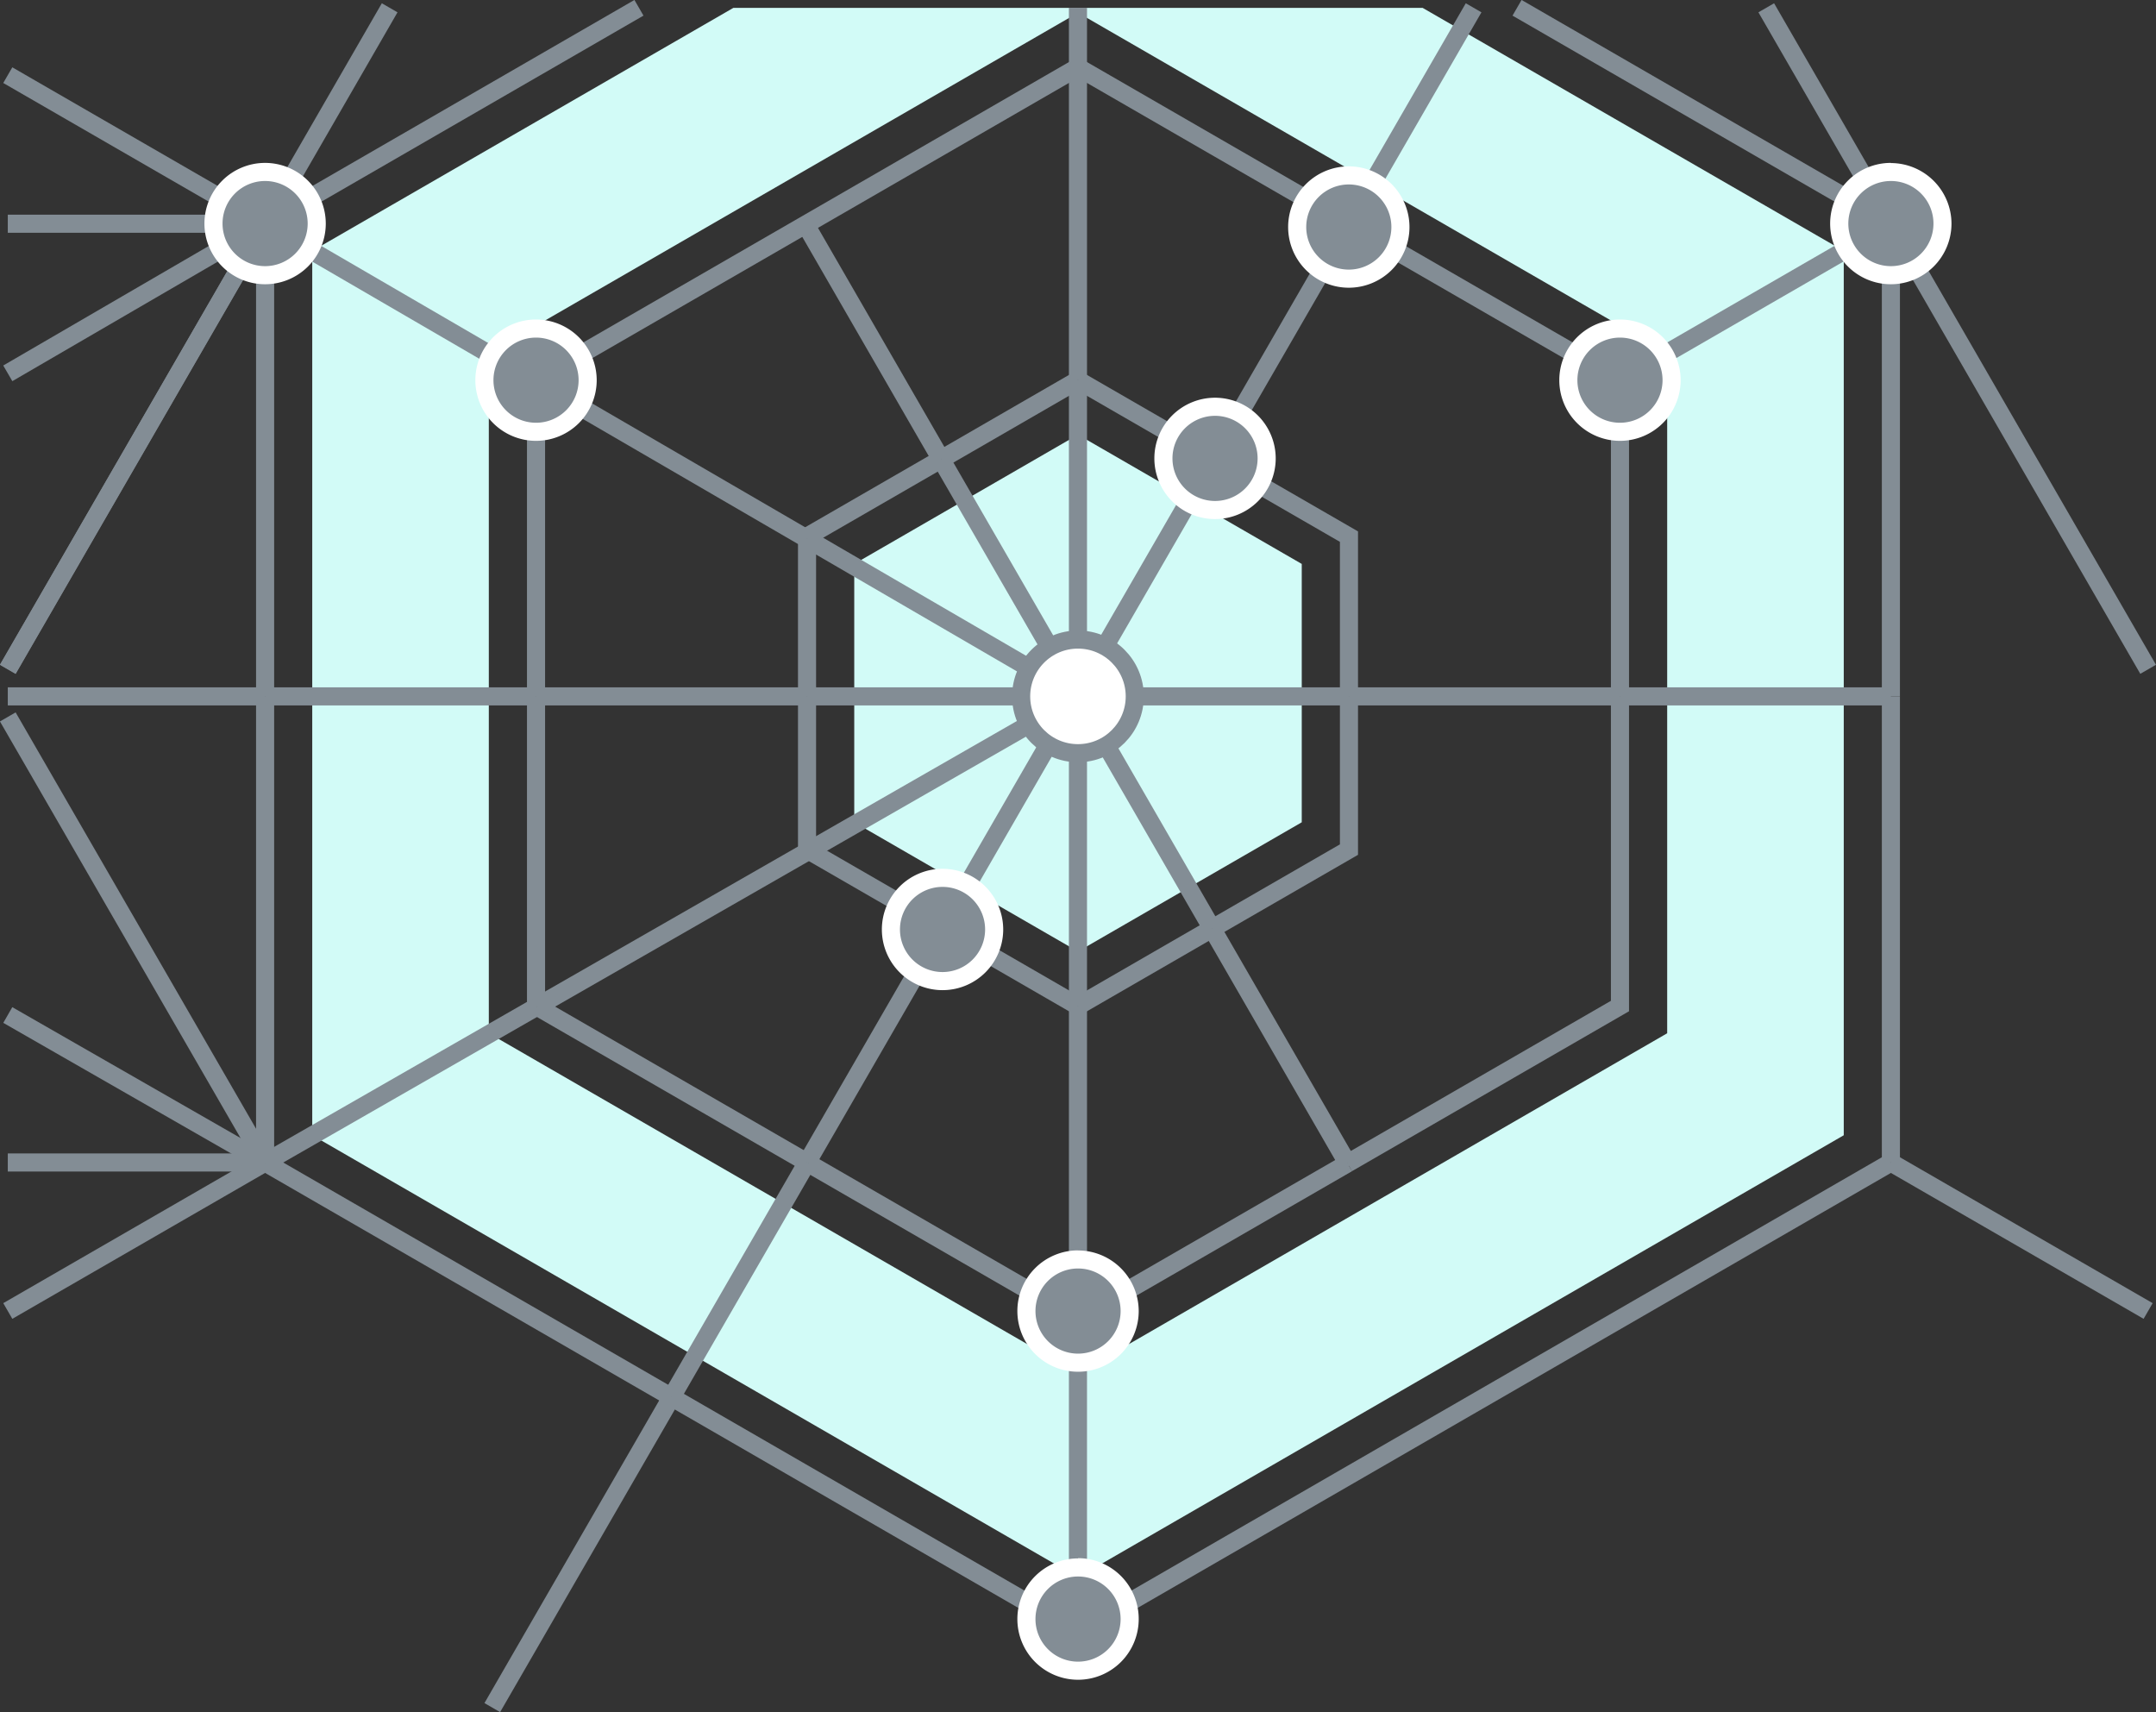 <svg xmlns="http://www.w3.org/2000/svg" viewBox="0 0 273.99 217.57"><rect x="0" y="0" width="273.99" height="217.57" fill="#333333" stroke="none"/><defs><style>.a{fill:#d2fbf7;}.b{fill:none;}.b,.e{stroke:#838d95;stroke-miterlimit:10;stroke-width:2.3px;}.c{fill:#838d95;}.d,.e{fill:#fff;}</style></defs><title>mesh9</title><polygon class="a" points="108.56 104.49 108.56 71.66 136.99 55.24 165.43 71.66 165.43 104.49 136.99 120.91 108.56 104.49"/><path class="a" d="M93.2,1,39.68,31.89V144.26L137,200.44l97.31-56.18V31.89L180.79,1ZM211.87,131.3,137,174.53,62.12,131.3V44.85L137,1.62l74.87,43.23Z"/><line class="b" x1="240.3" y1="28.43" x2="240.3" y2="28.43"/><line class="b" x1="272.99" y1="166.59" x2="240.3" y2="147.72"/><line class="b" x1="240.3" y1="28.43" x2="205.87" y2="48.31"/><line class="b" x1="33.69" y1="147.72" x2="0.99" y2="91.1"/><line class="b" x1="33.69" y1="147.72" x2="33.68" y2="147.72"/><line class="b" x1="0.99" y1="147.72" x2="33.68" y2="147.72"/><line class="b" x1="102.56" y1="147.72" x2="85.34" y2="177.54"/><line class="b" x1="136.75" y1="88.49" x2="136.63" y2="88.7"/><line class="b" x1="171.43" y1="28.43" x2="154.21" y2="58.25"/><line class="b" x1="171.43" y1="28.43" x2="187.27" y2="0.99"/><line class="b" x1="136.63" y1="88.7" x2="119.78" y2="117.9"/><line class="b" x1="136.87" y1="88.28" x2="136.81" y2="88.39"/><line class="b" x1="136.99" y1="88.07" x2="136.87" y2="88.28"/><line class="b" x1="136.81" y1="88.39" x2="136.75" y2="88.49"/><line class="b" x1="154.21" y1="58.25" x2="136.99" y2="88.07"/><line class="b" x1="102.56" y1="147.72" x2="119.78" y2="117.9"/><line class="b" x1="62.56" y1="216.99" x2="85.34" y2="177.54"/><line class="b" x1="33.69" y1="28.43" x2="33.69" y2="28.43"/><line class="b" x1="33.69" y1="28.43" x2="0.99" y2="85.05"/><line class="b" x1="49.52" y1="0.99" x2="33.69" y2="28.43"/><line class="b" x1="272.99" y1="85.05" x2="240.3" y2="28.43"/><line class="b" x1="240.3" y1="28.43" x2="224.46" y2="0.99"/><line class="b" x1="240.3" y1="28.43" x2="240.3" y2="28.43"/><line class="b" x1="240.3" y1="28.43" x2="240.3" y2="28.43"/><line class="b" x1="33.69" y1="28.43" x2="33.69" y2="28.43"/><line class="b" x1="33.68" y1="28.43" x2="33.69" y2="28.43"/><line class="b" x1="33.69" y1="28.43" x2="0.99" y2="85.05"/><line class="b" x1="0.99" y1="28.43" x2="33.68" y2="28.43"/><line class="b" x1="0.99" y1="166.59" x2="33.69" y2="147.72"/><line class="b" x1="0.99" y1="9.55" x2="33.69" y2="28.43"/><line class="b" x1="33.69" y1="28.43" x2="33.69" y2="28.43"/><line class="b" x1="0.99" y1="88.49" x2="33.69" y2="88.49"/><line class="b" x1="136.99" y1="127.84" x2="119.96" y2="118"/><line class="b" x1="119.78" y1="117.9" x2="119.96" y2="118"/><line class="b" x1="102.56" y1="68.47" x2="102.56" y2="88.49"/><line class="b" x1="154.03" y1="118" x2="136.99" y2="127.84"/><line class="b" x1="102.8" y1="108.1" x2="119.78" y2="117.9"/><line class="b" x1="154.21" y1="58.25" x2="136.99" y2="48.31"/><polyline class="b" points="102.56 88.49 102.56 107.96 102.8 108.1"/><line class="b" x1="136.99" y1="48.31" x2="119.59" y2="58.36"/><polyline class="b" points="171.43 88.49 171.43 68.19 154.4 58.36"/><line class="b" x1="154.21" y1="58.25" x2="154.39" y2="58.36"/><polyline class="b" points="171.43 88.49 171.43 107.96 154.03 118"/><polyline class="b" points="119.59 58.36 102.56 68.19 102.56 68.47"/><polyline class="b" points="136.99 8.55 102.56 28.43 68.12 48.31 68.12 48.45"/><polyline class="b" points="68.24 127.91 102.56 147.72 102.56 147.72"/><polyline class="b" points="171.43 28.43 171.43 28.43 136.99 8.55"/><polyline class="b" points="205.87 88.49 205.87 88.08 205.87 48.31"/><polyline class="b" points="68.24 127.91 68.12 127.84 68.12 88.49"/><line class="b" x1="102.74" y1="147.83" x2="102.56" y2="147.72"/><polyline class="b" points="205.87 88.49 205.87 127.84 171.43 147.72 171.25 147.82"/><polyline class="b" points="68.12 48.45 68.12 88.08 68.12 88.49"/><line class="b" x1="102.74" y1="147.83" x2="136.99" y2="167.6"/><line class="b" x1="171.43" y1="28.43" x2="205.87" y2="48.31"/><line class="b" x1="171.25" y1="147.83" x2="136.99" y2="167.6"/><line class="b" x1="136.99" y1="207.37" x2="85.34" y2="177.54"/><line class="b" x1="33.69" y1="147.72" x2="85.34" y2="177.54"/><line class="b" x1="192.79" y1="0.99" x2="240.3" y2="28.43"/><line class="b" x1="240.3" y1="147.72" x2="136.99" y2="207.37"/><line class="b" x1="240.3" y1="28.43" x2="240.3" y2="28.43"/><line class="b" x1="81.2" y1="0.99" x2="33.69" y2="28.43"/><line class="b" x1="240.3" y1="28.43" x2="240.3" y2="28.43"/><line class="b" x1="240.3" y1="88.49" x2="240.3" y2="28.43"/><line class="b" x1="240.3" y1="147.72" x2="240.3" y2="88.49"/><line class="b" x1="33.69" y1="28.43" x2="33.69" y2="88.49"/><line class="b" x1="33.69" y1="147.72" x2="33.69" y2="88.49"/><line class="b" x1="102.56" y1="148.14" x2="102.74" y2="147.83"/><line class="b" x1="171.25" y1="147.83" x2="171.43" y2="148.14"/><line class="b" x1="136.99" y1="88.49" x2="136.87" y2="88.28"/><line class="b" x1="102.56" y1="28.85" x2="119.59" y2="58.36"/><line class="b" x1="171.25" y1="147.83" x2="154.03" y2="118"/><line class="b" x1="119.59" y1="58.36" x2="136.87" y2="88.28"/><line class="b" x1="136.99" y1="88.49" x2="154.03" y2="118"/><line class="b" x1="205.87" y1="88.49" x2="240.3" y2="88.49"/><line class="b" x1="102.56" y1="88.49" x2="136.75" y2="88.49"/><line class="b" x1="102.56" y1="88.49" x2="68.12" y2="88.49"/><line class="b" x1="136.99" y1="88.49" x2="136.99" y2="88.49"/><line class="b" x1="136.75" y1="88.49" x2="136.99" y2="88.49"/><line class="b" x1="171.43" y1="88.49" x2="136.99" y2="88.49"/><line class="b" x1="33.69" y1="88.49" x2="68.12" y2="88.49"/><line class="b" x1="205.87" y1="88.49" x2="171.43" y2="88.49"/><line class="b" x1="136.99" y1="8.55" x2="136.99" y2="0.99"/><line class="b" x1="136.99" y1="167.6" x2="136.99" y2="127.84"/><line class="b" x1="136.99" y1="48.31" x2="136.99" y2="88.07"/><line class="b" x1="136.99" y1="207.37" x2="136.99" y2="167.6"/><line class="b" x1="136.99" y1="88.49" x2="136.99" y2="127.84"/><line class="b" x1="136.99" y1="8.55" x2="136.99" y2="48.31"/><line class="b" x1="136.99" y1="88.49" x2="136.99" y2="88.07"/><line class="b" x1="33.68" y1="147.72" x2="0.99" y2="128.98"/><line class="b" x1="0.99" y1="47.44" x2="33.68" y2="28.43"/><line class="b" x1="33.69" y1="147.72" x2="68.24" y2="127.91"/><line class="b" x1="136.63" y1="88.7" x2="102.8" y2="108.1"/><line class="b" x1="102.56" y1="68.47" x2="68.12" y2="48.45"/><line class="b" x1="102.56" y1="68.47" x2="136.81" y2="88.39"/><line class="b" x1="68.24" y1="127.91" x2="102.8" y2="108.1"/><line class="b" x1="136.81" y1="88.39" x2="136.99" y2="88.49"/><line class="b" x1="33.69" y1="28.43" x2="68.12" y2="48.45"/><line class="b" x1="136.63" y1="88.7" x2="136.99" y2="88.49"/><line class="b" x1="0.99" y1="85.05" x2="0.99" y2="85.05"/><circle class="c" cx="154.36" cy="58.25" r="6.56"/><path class="d" d="M154.36,52.84A5.41,5.41,0,1,1,149,58.25a5.41,5.41,0,0,1,5.41-5.41m0-2.3a7.71,7.71,0,1,0,7.71,7.71,7.72,7.72,0,0,0-7.71-7.71Z"/><circle class="c" cx="33.68" cy="28.43" r="6.56"/><path class="d" d="M33.69,23a5.41,5.41,0,1,1-5.41,5.41A5.41,5.41,0,0,1,33.69,23m0-2.3a7.71,7.71,0,1,0,7.71,7.71,7.72,7.72,0,0,0-7.71-7.71Z"/><circle class="c" cx="171.43" cy="28.85" r="6.56"/><path class="d" d="M171.43,23.44A5.41,5.41,0,1,1,166,28.85a5.41,5.41,0,0,1,5.41-5.41m0-2.3a7.71,7.71,0,1,0,7.71,7.71,7.72,7.72,0,0,0-7.71-7.71Z"/><circle class="c" cx="136.99" cy="166.6" r="6.56"/><path class="d" d="M137,161.19a5.41,5.41,0,1,1-5.41,5.41,5.41,5.41,0,0,1,5.41-5.41m0-2.3a7.71,7.71,0,1,0,7.71,7.71A7.72,7.72,0,0,0,137,158.9Z"/><circle class="c" cx="136.99" cy="205.74" r="6.56"/><path class="d" d="M137,200.33a5.41,5.41,0,1,1-5.41,5.41,5.41,5.41,0,0,1,5.41-5.41m0-2.3a7.71,7.71,0,1,0,7.71,7.71A7.72,7.72,0,0,0,137,198Z"/><circle class="c" cx="68.12" cy="48.31" r="6.56"/><path class="d" d="M68.12,42.9a5.41,5.41,0,1,1-5.41,5.41,5.41,5.41,0,0,1,5.41-5.41m0-2.3a7.71,7.71,0,1,0,7.71,7.71,7.72,7.72,0,0,0-7.71-7.71Z"/><circle class="c" cx="240.3" cy="28.43" r="6.56"/><path class="d" d="M240.3,23a5.41,5.41,0,1,1-5.41,5.41A5.41,5.41,0,0,1,240.3,23m0-2.3A7.71,7.71,0,1,0,248,28.43a7.72,7.72,0,0,0-7.71-7.71Z"/><circle class="c" cx="205.87" cy="48.31" r="6.56"/><path class="d" d="M205.87,42.9a5.41,5.41,0,1,1-5.41,5.41,5.41,5.41,0,0,1,5.41-5.41m0-2.3a7.71,7.71,0,1,0,7.71,7.71,7.72,7.72,0,0,0-7.71-7.71Z"/><circle class="c" cx="119.78" cy="118.11" r="6.56"/><path class="d" d="M119.78,112.7a5.41,5.41,0,1,1-5.41,5.41,5.41,5.41,0,0,1,5.41-5.41m0-2.3a7.71,7.71,0,1,0,7.71,7.71,7.72,7.72,0,0,0-7.71-7.71Z"/><circle class="e" cx="136.99" cy="88.49" r="7.22"/></svg>
